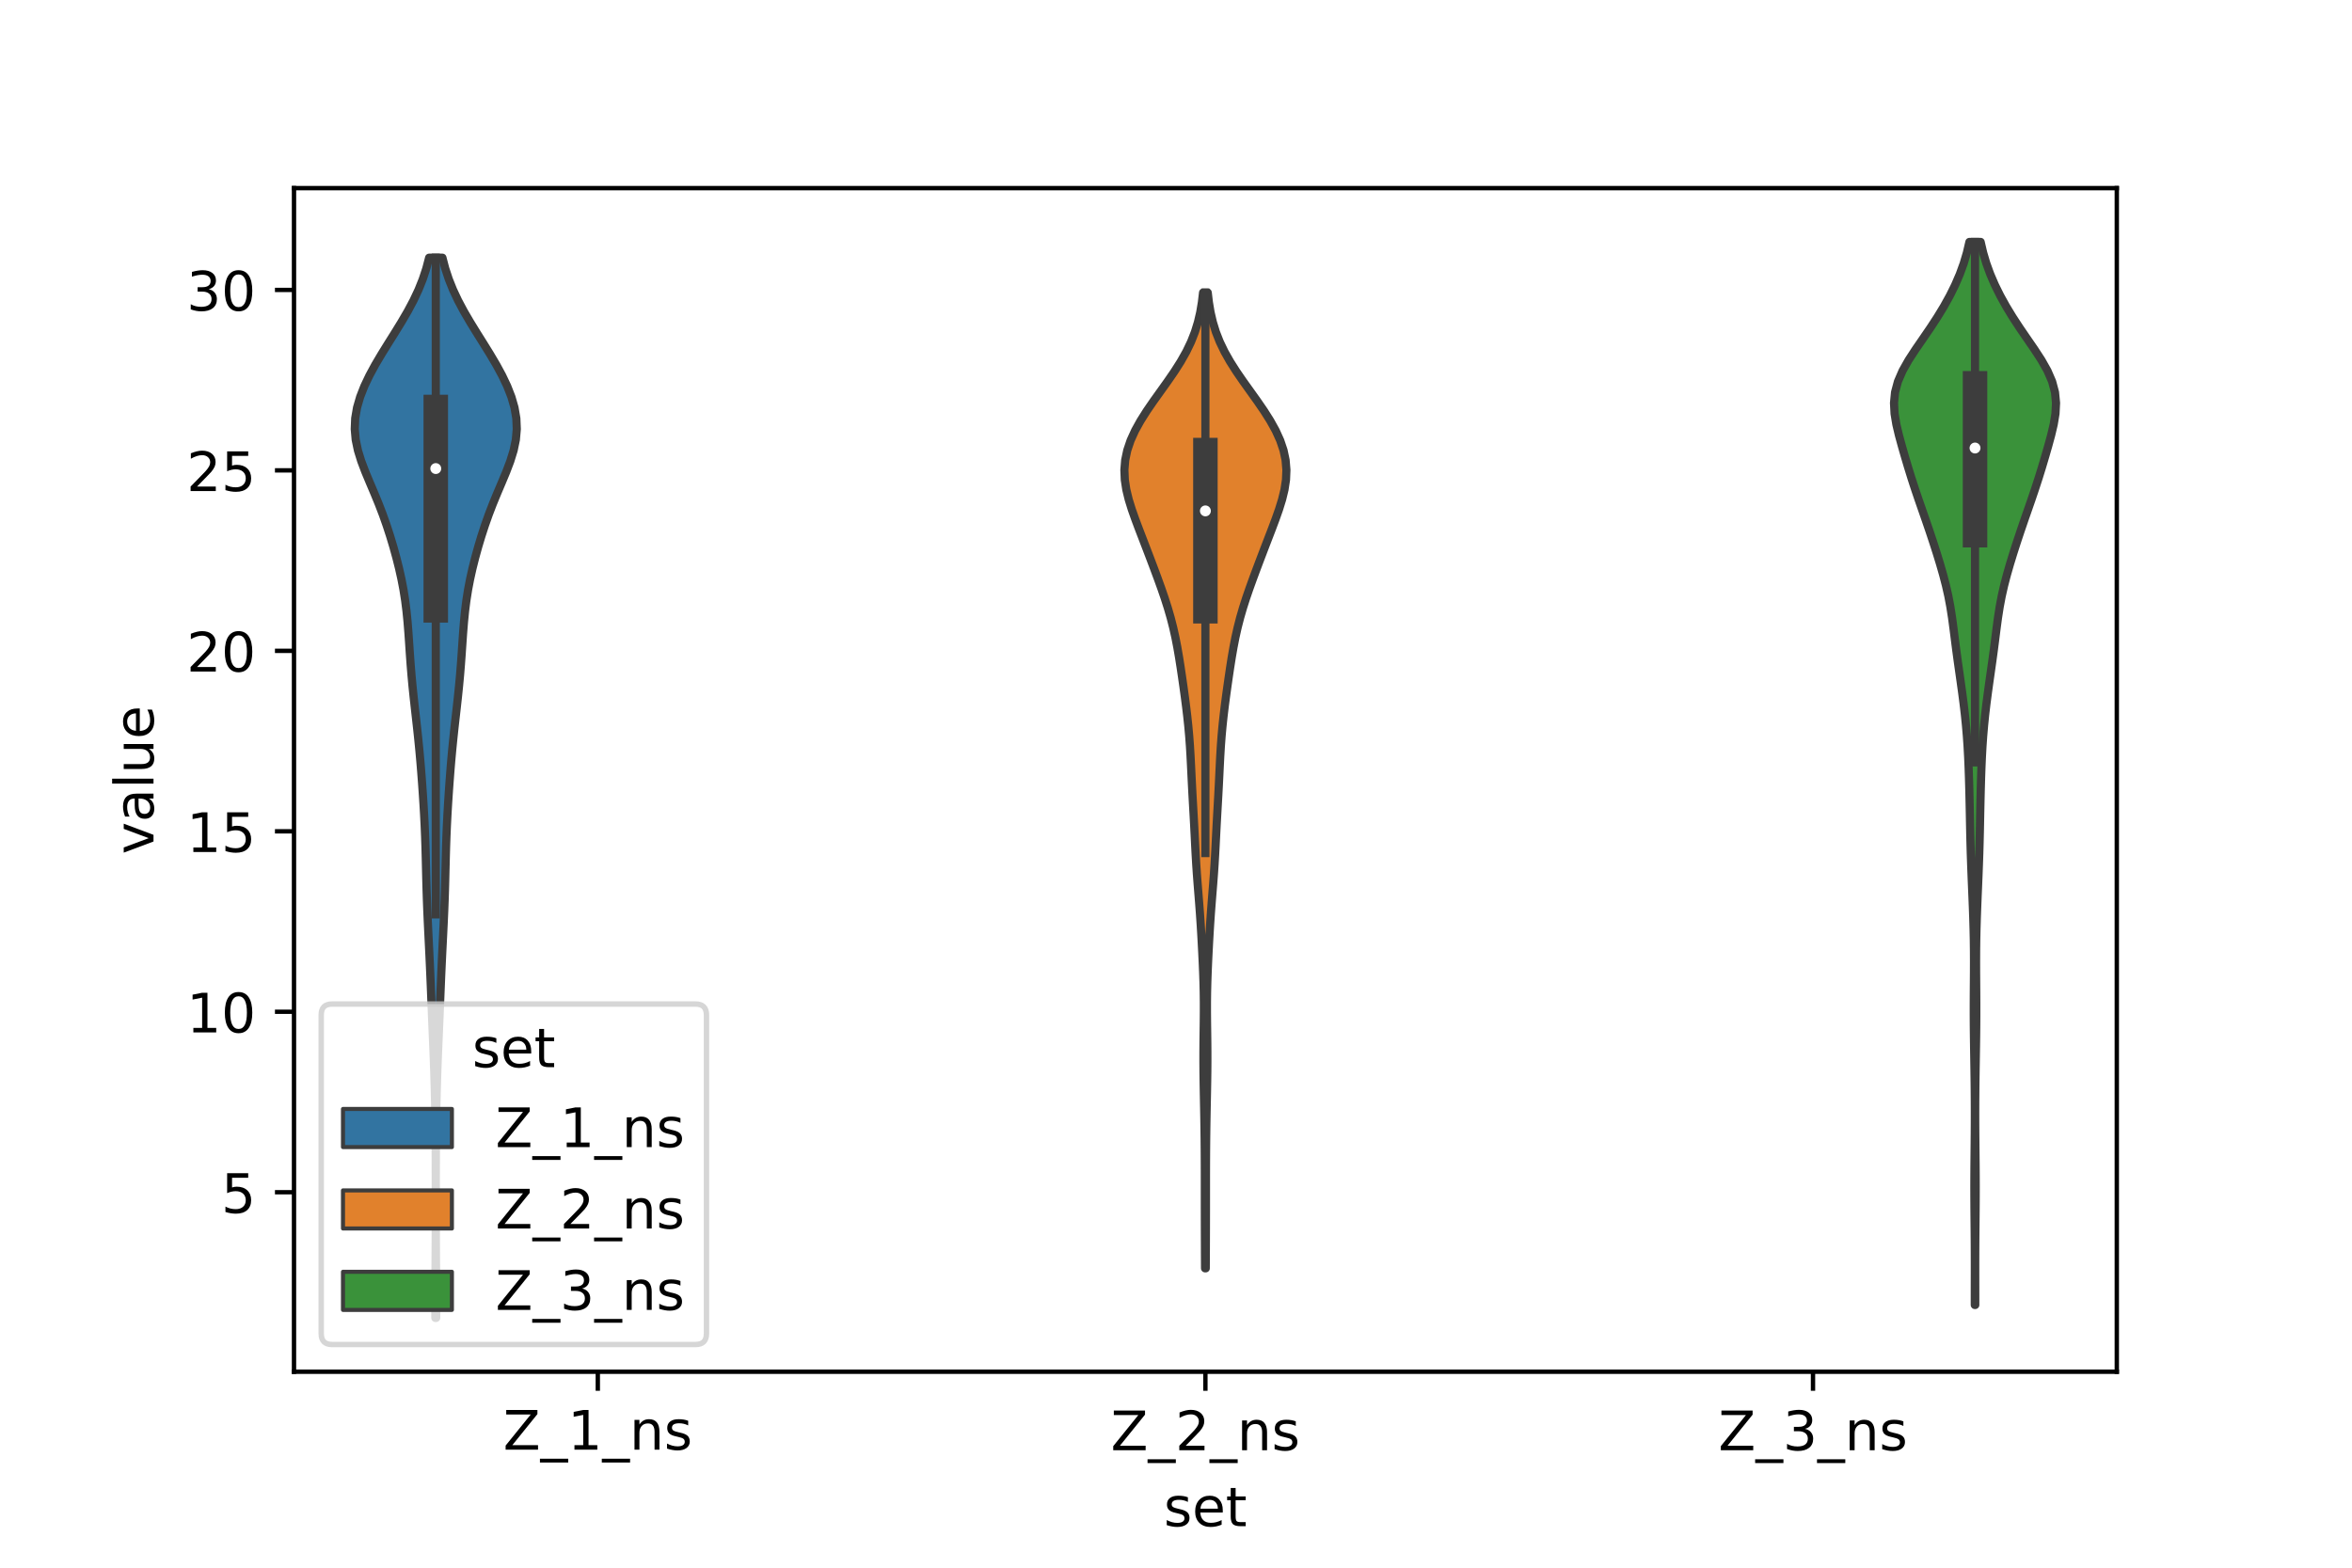 <?xml version="1.0" encoding="utf-8" standalone="no"?>
<!DOCTYPE svg PUBLIC "-//W3C//DTD SVG 1.1//EN"
  "http://www.w3.org/Graphics/SVG/1.1/DTD/svg11.dtd">
<!-- Created with matplotlib (https://matplotlib.org/) -->
<svg height="288pt" version="1.1" viewBox="0 0 432 288" width="432pt" xmlns="http://www.w3.org/2000/svg" xmlns:xlink="http://www.w3.org/1999/xlink">
 <defs>
  <style type="text/css">*{stroke-linecap:butt;stroke-linejoin:round;}</style>
 </defs>
 <g id="figure_1">
  <g id="patch_1">
   <path d="M 0 288 
L 432 288 
L 432 0 
L 0 0 
z
" style="fill:#ffffff;"/>
  </g>
  <g id="axes_1">
   <g id="patch_2">
    <path d="M 54 252 
L 388.8 252 
L 388.8 34.56 
L 54 34.56 
z
" style="fill:#ffffff;"/>
   </g>
   <g id="PolyCollection_1">
    <defs>
     <path d="M 80.12 -45.884 
L 79.96 -45.884 
L 79.959 -47.851 
L 79.963 -49.818 
L 79.972 -51.786 
L 79.984 -53.753 
L 79.996 -55.721 
L 80.008 -57.688 
L 80.018 -59.656 
L 80.026 -61.623 
L 80.031 -63.591 
L 80.035 -65.558 
L 80.036 -67.525 
L 80.036 -69.493 
L 80.034 -71.46 
L 80.03 -73.428 
L 80.023 -75.395 
L 80.013 -77.363 
L 79.998 -79.33 
L 79.978 -81.297 
L 79.951 -83.265 
L 79.916 -85.232 
L 79.872 -87.2 
L 79.819 -89.167 
L 79.757 -91.135 
L 79.686 -93.102 
L 79.609 -95.069 
L 79.527 -97.037 
L 79.444 -99.004 
L 79.362 -100.972 
L 79.282 -102.939 
L 79.203 -104.907 
L 79.124 -106.874 
L 79.042 -108.841 
L 78.955 -110.809 
L 78.863 -112.776 
L 78.766 -114.744 
L 78.669 -116.711 
L 78.575 -118.679 
L 78.488 -120.646 
L 78.413 -122.613 
L 78.349 -124.581 
L 78.296 -126.548 
L 78.249 -128.516 
L 78.201 -130.483 
L 78.147 -132.451 
L 78.079 -134.418 
L 77.996 -136.385 
L 77.897 -138.353 
L 77.782 -140.32 
L 77.655 -142.288 
L 77.516 -144.255 
L 77.367 -146.223 
L 77.206 -148.19 
L 77.029 -150.157 
L 76.835 -152.125 
L 76.627 -154.092 
L 76.407 -156.06 
L 76.185 -158.027 
L 75.969 -159.995 
L 75.767 -161.962 
L 75.585 -163.929 
L 75.425 -165.897 
L 75.283 -167.864 
L 75.151 -169.832 
L 75.015 -171.799 
L 74.858 -173.767 
L 74.663 -175.734 
L 74.416 -177.701 
L 74.106 -179.669 
L 73.729 -181.636 
L 73.29 -183.604 
L 72.794 -185.571 
L 72.25 -187.539 
L 71.659 -189.506 
L 71.019 -191.473 
L 70.323 -193.441 
L 69.567 -195.408 
L 68.758 -197.376 
L 67.922 -199.343 
L 67.1 -201.311 
L 66.353 -203.278 
L 65.744 -205.245 
L 65.333 -207.213 
L 65.16 -209.18 
L 65.243 -211.148 
L 65.579 -213.115 
L 66.147 -215.083 
L 66.916 -217.05 
L 67.852 -219.017 
L 68.919 -220.985 
L 70.081 -222.952 
L 71.3 -224.92 
L 72.535 -226.887 
L 73.745 -228.855 
L 74.892 -230.822 
L 75.94 -232.789 
L 76.866 -234.757 
L 77.655 -236.724 
L 78.304 -238.692 
L 78.817 -240.659 
L 81.263 -240.659 
L 81.263 -240.659 
L 81.776 -238.692 
L 82.425 -236.724 
L 83.214 -234.757 
L 84.14 -232.789 
L 85.188 -230.822 
L 86.335 -228.855 
L 87.545 -226.887 
L 88.78 -224.92 
L 89.999 -222.952 
L 91.161 -220.985 
L 92.228 -219.017 
L 93.164 -217.05 
L 93.933 -215.083 
L 94.501 -213.115 
L 94.837 -211.148 
L 94.92 -209.18 
L 94.747 -207.213 
L 94.336 -205.245 
L 93.727 -203.278 
L 92.98 -201.311 
L 92.158 -199.343 
L 91.322 -197.376 
L 90.513 -195.408 
L 89.757 -193.441 
L 89.061 -191.473 
L 88.421 -189.506 
L 87.83 -187.539 
L 87.286 -185.571 
L 86.79 -183.604 
L 86.351 -181.636 
L 85.974 -179.669 
L 85.664 -177.701 
L 85.417 -175.734 
L 85.222 -173.767 
L 85.065 -171.799 
L 84.929 -169.832 
L 84.797 -167.864 
L 84.655 -165.897 
L 84.495 -163.929 
L 84.313 -161.962 
L 84.111 -159.995 
L 83.895 -158.027 
L 83.673 -156.06 
L 83.453 -154.092 
L 83.245 -152.125 
L 83.051 -150.157 
L 82.874 -148.19 
L 82.713 -146.223 
L 82.564 -144.255 
L 82.425 -142.288 
L 82.298 -140.32 
L 82.183 -138.353 
L 82.084 -136.385 
L 82.001 -134.418 
L 81.933 -132.451 
L 81.879 -130.483 
L 81.831 -128.516 
L 81.784 -126.548 
L 81.731 -124.581 
L 81.667 -122.613 
L 81.592 -120.646 
L 81.505 -118.679 
L 81.411 -116.711 
L 81.314 -114.744 
L 81.217 -112.776 
L 81.125 -110.809 
L 81.038 -108.841 
L 80.956 -106.874 
L 80.877 -104.907 
L 80.798 -102.939 
L 80.718 -100.972 
L 80.636 -99.004 
L 80.553 -97.037 
L 80.471 -95.069 
L 80.394 -93.102 
L 80.323 -91.135 
L 80.261 -89.167 
L 80.208 -87.2 
L 80.164 -85.232 
L 80.129 -83.265 
L 80.102 -81.297 
L 80.082 -79.33 
L 80.067 -77.363 
L 80.057 -75.395 
L 80.05 -73.428 
L 80.046 -71.46 
L 80.044 -69.493 
L 80.044 -67.525 
L 80.045 -65.558 
L 80.049 -63.591 
L 80.054 -61.623 
L 80.062 -59.656 
L 80.072 -57.688 
L 80.084 -55.721 
L 80.096 -53.753 
L 80.108 -51.786 
L 80.117 -49.818 
L 80.121 -47.851 
L 80.12 -45.884 
z
" id="mfa30b77f8f" style="stroke:#3d3d3d;stroke-width:1.5;"/>
    </defs>
    <g clip-path="url(#p260f69b899)">
     <use style="fill:#3274a1;stroke:#3d3d3d;stroke-width:1.5;" x="0" xlink:href="#mfa30b77f8f" y="288"/>
    </g>
   </g>
   <g id="PolyCollection_2">
    <defs>
     <path d="M 221.465 -54.998 
L 221.335 -54.998 
L 221.326 -56.808 
L 221.318 -58.619 
L 221.312 -60.43 
L 221.306 -62.24 
L 221.302 -64.051 
L 221.299 -65.861 
L 221.298 -67.672 
L 221.297 -69.483 
L 221.297 -71.293 
L 221.294 -73.104 
L 221.288 -74.915 
L 221.277 -76.725 
L 221.261 -78.536 
L 221.238 -80.347 
L 221.21 -82.157 
L 221.177 -83.968 
L 221.141 -85.779 
L 221.105 -87.589 
L 221.073 -89.4 
L 221.049 -91.211 
L 221.037 -93.021 
L 221.039 -94.832 
L 221.053 -96.642 
L 221.077 -98.453 
L 221.101 -100.264 
L 221.116 -102.074 
L 221.116 -103.885 
L 221.094 -105.696 
L 221.051 -107.506 
L 220.989 -109.317 
L 220.913 -111.128 
L 220.827 -112.938 
L 220.734 -114.749 
L 220.632 -116.56 
L 220.521 -118.37 
L 220.398 -120.181 
L 220.262 -121.992 
L 220.119 -123.802 
L 219.974 -125.613 
L 219.837 -127.423 
L 219.715 -129.234 
L 219.609 -131.045 
L 219.515 -132.855 
L 219.425 -134.666 
L 219.333 -136.477 
L 219.234 -138.287 
L 219.132 -140.098 
L 219.031 -141.909 
L 218.936 -143.719 
L 218.847 -145.53 
L 218.761 -147.341 
L 218.668 -149.151 
L 218.559 -150.962 
L 218.425 -152.773 
L 218.262 -154.583 
L 218.07 -156.394 
L 217.854 -158.204 
L 217.619 -160.015 
L 217.37 -161.826 
L 217.112 -163.636 
L 216.843 -165.447 
L 216.558 -167.258 
L 216.245 -169.068 
L 215.893 -170.879 
L 215.488 -172.69 
L 215.024 -174.5 
L 214.499 -176.311 
L 213.919 -178.122 
L 213.295 -179.932 
L 212.641 -181.743 
L 211.968 -183.554 
L 211.283 -185.364 
L 210.592 -187.175 
L 209.895 -188.985 
L 209.199 -190.796 
L 208.518 -192.607 
L 207.878 -194.417 
L 207.316 -196.228 
L 206.875 -198.039 
L 206.597 -199.849 
L 206.52 -201.66 
L 206.668 -203.471 
L 207.051 -205.281 
L 207.663 -207.092 
L 208.487 -208.903 
L 209.491 -210.713 
L 210.637 -212.524 
L 211.882 -214.335 
L 213.177 -216.145 
L 214.472 -217.956 
L 215.717 -219.766 
L 216.868 -221.577 
L 217.891 -223.388 
L 218.762 -225.198 
L 219.474 -227.009 
L 220.032 -228.82 
L 220.452 -230.63 
L 220.756 -232.441 
L 220.97 -234.252 
L 221.83 -234.252 
L 221.83 -234.252 
L 222.044 -232.441 
L 222.348 -230.63 
L 222.768 -228.82 
L 223.326 -227.009 
L 224.038 -225.198 
L 224.909 -223.388 
L 225.932 -221.577 
L 227.083 -219.766 
L 228.328 -217.956 
L 229.623 -216.145 
L 230.918 -214.335 
L 232.163 -212.524 
L 233.309 -210.713 
L 234.313 -208.903 
L 235.137 -207.092 
L 235.749 -205.281 
L 236.132 -203.471 
L 236.28 -201.66 
L 236.203 -199.849 
L 235.925 -198.039 
L 235.484 -196.228 
L 234.922 -194.417 
L 234.282 -192.607 
L 233.601 -190.796 
L 232.905 -188.985 
L 232.208 -187.175 
L 231.517 -185.364 
L 230.832 -183.554 
L 230.159 -181.743 
L 229.505 -179.932 
L 228.881 -178.122 
L 228.301 -176.311 
L 227.776 -174.5 
L 227.312 -172.69 
L 226.907 -170.879 
L 226.555 -169.068 
L 226.242 -167.258 
L 225.957 -165.447 
L 225.688 -163.636 
L 225.43 -161.826 
L 225.181 -160.015 
L 224.946 -158.204 
L 224.73 -156.394 
L 224.538 -154.583 
L 224.375 -152.773 
L 224.241 -150.962 
L 224.132 -149.151 
L 224.039 -147.341 
L 223.953 -145.53 
L 223.864 -143.719 
L 223.769 -141.909 
L 223.668 -140.098 
L 223.566 -138.287 
L 223.467 -136.477 
L 223.375 -134.666 
L 223.285 -132.855 
L 223.191 -131.045 
L 223.085 -129.234 
L 222.963 -127.423 
L 222.826 -125.613 
L 222.681 -123.802 
L 222.538 -121.992 
L 222.402 -120.181 
L 222.279 -118.37 
L 222.168 -116.56 
L 222.066 -114.749 
L 221.973 -112.938 
L 221.887 -111.128 
L 221.811 -109.317 
L 221.749 -107.506 
L 221.706 -105.696 
L 221.684 -103.885 
L 221.684 -102.074 
L 221.699 -100.264 
L 221.723 -98.453 
L 221.747 -96.642 
L 221.761 -94.832 
L 221.763 -93.021 
L 221.751 -91.211 
L 221.727 -89.4 
L 221.695 -87.589 
L 221.659 -85.779 
L 221.623 -83.968 
L 221.59 -82.157 
L 221.562 -80.347 
L 221.539 -78.536 
L 221.523 -76.725 
L 221.512 -74.915 
L 221.506 -73.104 
L 221.503 -71.293 
L 221.503 -69.483 
L 221.502 -67.672 
L 221.501 -65.861 
L 221.498 -64.051 
L 221.494 -62.24 
L 221.488 -60.43 
L 221.482 -58.619 
L 221.474 -56.808 
L 221.465 -54.998 
z
" id="me741d7c51a" style="stroke:#3d3d3d;stroke-width:1.5;"/>
    </defs>
    <g clip-path="url(#p260f69b899)">
     <use style="fill:#e1812c;stroke:#3d3d3d;stroke-width:1.5;" x="0" xlink:href="#me741d7c51a" y="288"/>
    </g>
   </g>
   <g id="PolyCollection_3">
    <defs>
     <path d="M 362.805 -48.263 
L 362.715 -48.263 
L 362.716 -50.236 
L 362.719 -52.209 
L 362.722 -54.181 
L 362.722 -56.154 
L 362.717 -58.127 
L 362.707 -60.099 
L 362.691 -62.072 
L 362.672 -64.045 
L 362.654 -66.017 
L 362.642 -67.99 
L 362.637 -69.963 
L 362.643 -71.935 
L 362.656 -73.908 
L 362.675 -75.881 
L 362.695 -77.853 
L 362.712 -79.826 
L 362.723 -81.799 
L 362.725 -83.771 
L 362.719 -85.744 
L 362.704 -87.716 
L 362.682 -89.689 
L 362.654 -91.662 
L 362.622 -93.634 
L 362.589 -95.607 
L 362.56 -97.58 
L 362.538 -99.552 
L 362.527 -101.525 
L 362.527 -103.498 
L 362.536 -105.47 
L 362.551 -107.443 
L 362.565 -109.416 
L 362.57 -111.388 
L 362.562 -113.361 
L 362.537 -115.334 
L 362.494 -117.306 
L 362.436 -119.279 
L 362.366 -121.252 
L 362.288 -123.224 
L 362.206 -125.197 
L 362.125 -127.17 
L 362.05 -129.142 
L 361.982 -131.115 
L 361.926 -133.088 
L 361.878 -135.06 
L 361.838 -137.033 
L 361.799 -139.006 
L 361.757 -140.978 
L 361.71 -142.951 
L 361.654 -144.924 
L 361.587 -146.896 
L 361.503 -148.869 
L 361.397 -150.841 
L 361.261 -152.814 
L 361.093 -154.787 
L 360.893 -156.759 
L 360.662 -158.732 
L 360.406 -160.705 
L 360.133 -162.677 
L 359.853 -164.65 
L 359.574 -166.623 
L 359.307 -168.595 
L 359.054 -170.568 
L 358.806 -172.541 
L 358.543 -174.513 
L 358.236 -176.486 
L 357.865 -178.459 
L 357.419 -180.431 
L 356.905 -182.404 
L 356.338 -184.377 
L 355.733 -186.349 
L 355.1 -188.322 
L 354.445 -190.295 
L 353.77 -192.267 
L 353.083 -194.24 
L 352.397 -196.213 
L 351.727 -198.185 
L 351.085 -200.158 
L 350.473 -202.131 
L 349.885 -204.103 
L 349.317 -206.076 
L 348.779 -208.049 
L 348.312 -210.021 
L 347.985 -211.994 
L 347.88 -213.967 
L 348.072 -215.939 
L 348.6 -217.912 
L 349.451 -219.884 
L 350.566 -221.857 
L 351.852 -223.83 
L 353.21 -225.802 
L 354.561 -227.775 
L 355.85 -229.748 
L 357.049 -231.72 
L 358.142 -233.693 
L 359.117 -235.666 
L 359.966 -237.638 
L 360.683 -239.611 
L 361.268 -241.584 
L 361.728 -243.556 
L 363.792 -243.556 
L 363.792 -243.556 
L 364.252 -241.584 
L 364.837 -239.611 
L 365.554 -237.638 
L 366.403 -235.666 
L 367.378 -233.693 
L 368.471 -231.72 
L 369.67 -229.748 
L 370.959 -227.775 
L 372.31 -225.802 
L 373.668 -223.83 
L 374.954 -221.857 
L 376.069 -219.884 
L 376.92 -217.912 
L 377.448 -215.939 
L 377.64 -213.967 
L 377.535 -211.994 
L 377.208 -210.021 
L 376.741 -208.049 
L 376.203 -206.076 
L 375.635 -204.103 
L 375.047 -202.131 
L 374.435 -200.158 
L 373.793 -198.185 
L 373.123 -196.213 
L 372.437 -194.24 
L 371.75 -192.267 
L 371.075 -190.295 
L 370.42 -188.322 
L 369.787 -186.349 
L 369.182 -184.377 
L 368.615 -182.404 
L 368.101 -180.431 
L 367.655 -178.459 
L 367.284 -176.486 
L 366.977 -174.513 
L 366.714 -172.541 
L 366.466 -170.568 
L 366.213 -168.595 
L 365.946 -166.623 
L 365.667 -164.65 
L 365.387 -162.677 
L 365.114 -160.705 
L 364.858 -158.732 
L 364.627 -156.759 
L 364.427 -154.787 
L 364.259 -152.814 
L 364.123 -150.841 
L 364.017 -148.869 
L 363.933 -146.896 
L 363.866 -144.924 
L 363.81 -142.951 
L 363.763 -140.978 
L 363.721 -139.006 
L 363.682 -137.033 
L 363.642 -135.06 
L 363.594 -133.088 
L 363.538 -131.115 
L 363.47 -129.142 
L 363.395 -127.17 
L 363.314 -125.197 
L 363.232 -123.224 
L 363.154 -121.252 
L 363.084 -119.279 
L 363.026 -117.306 
L 362.983 -115.334 
L 362.958 -113.361 
L 362.95 -111.388 
L 362.955 -109.416 
L 362.969 -107.443 
L 362.984 -105.47 
L 362.993 -103.498 
L 362.993 -101.525 
L 362.982 -99.552 
L 362.96 -97.58 
L 362.931 -95.607 
L 362.898 -93.634 
L 362.866 -91.662 
L 362.838 -89.689 
L 362.816 -87.716 
L 362.801 -85.744 
L 362.795 -83.771 
L 362.797 -81.799 
L 362.808 -79.826 
L 362.825 -77.853 
L 362.845 -75.881 
L 362.864 -73.908 
L 362.877 -71.935 
L 362.883 -69.963 
L 362.878 -67.99 
L 362.866 -66.017 
L 362.848 -64.045 
L 362.829 -62.072 
L 362.813 -60.099 
L 362.803 -58.127 
L 362.798 -56.154 
L 362.798 -54.181 
L 362.801 -52.209 
L 362.804 -50.236 
L 362.805 -48.263 
z
" id="m2dd75123b2" style="stroke:#3d3d3d;stroke-width:1.5;"/>
    </defs>
    <g clip-path="url(#p260f69b899)">
     <use style="fill:#3a923a;stroke:#3d3d3d;stroke-width:1.5;" x="0" xlink:href="#m2dd75123b2" y="288"/>
    </g>
   </g>
   <g id="patch_3">
    <path clip-path="url(#p260f69b899)" d="M 109.8 252.177 
L 109.8 252.177 
L 109.8 252.177 
L 109.8 252.177 
z
" style="fill:#3274a1;stroke:#3d3d3d;stroke-linejoin:miter;stroke-width:0.75;"/>
   </g>
   <g id="patch_4">
    <path clip-path="url(#p260f69b899)" d="M 109.8 252.177 
L 109.8 252.177 
L 109.8 252.177 
L 109.8 252.177 
z
" style="fill:#e1812c;stroke:#3d3d3d;stroke-linejoin:miter;stroke-width:0.75;"/>
   </g>
   <g id="patch_5">
    <path clip-path="url(#p260f69b899)" d="M 109.8 252.177 
L 109.8 252.177 
L 109.8 252.177 
L 109.8 252.177 
z
" style="fill:#3a923a;stroke:#3d3d3d;stroke-linejoin:miter;stroke-width:0.75;"/>
   </g>
   <g id="matplotlib.axis_1">
    <g id="xtick_1">
     <g id="line2d_1">
      <defs>
       <path d="M 0 0 
L 0 3.5 
" id="md746d0217a" style="stroke:#000000;stroke-width:0.8;"/>
      </defs>
      <g>
       <use style="stroke:#000000;stroke-width:0.8;" x="109.8" xlink:href="#md746d0217a" y="252"/>
      </g>
     </g>
     <g id="text_1">
      <!-- Z_1_ns -->
      <g transform="translate(92.42 266.32)scale(0.1 -0.1)">
       <defs>
        <path d="M 5.609 72.906 
L 62.891 72.906 
L 62.891 65.375 
L 16.797 8.297 
L 64.016 8.297 
L 64.016 0 
L 4.5 0 
L 4.5 7.516 
L 50.594 64.594 
L 5.609 64.594 
z
" id="DejaVuSans-90"/>
        <path d="M 50.984 -16.609 
L 50.984 -23.578 
L -0.984 -23.578 
L -0.984 -16.609 
z
" id="DejaVuSans-95"/>
        <path d="M 12.406 8.297 
L 28.516 8.297 
L 28.516 63.922 
L 10.984 60.406 
L 10.984 69.391 
L 28.422 72.906 
L 38.281 72.906 
L 38.281 8.297 
L 54.391 8.297 
L 54.391 0 
L 12.406 0 
z
" id="DejaVuSans-49"/>
        <path d="M 54.891 33.016 
L 54.891 0 
L 45.906 0 
L 45.906 32.719 
Q 45.906 40.484 42.875 44.328 
Q 39.844 48.188 33.797 48.188 
Q 26.516 48.188 22.312 43.547 
Q 18.109 38.922 18.109 30.906 
L 18.109 0 
L 9.078 0 
L 9.078 54.688 
L 18.109 54.688 
L 18.109 46.188 
Q 21.344 51.125 25.703 53.562 
Q 30.078 56 35.797 56 
Q 45.219 56 50.047 50.172 
Q 54.891 44.344 54.891 33.016 
z
" id="DejaVuSans-110"/>
        <path d="M 44.281 53.078 
L 44.281 44.578 
Q 40.484 46.531 36.375 47.5 
Q 32.281 48.484 27.875 48.484 
Q 21.188 48.484 17.844 46.438 
Q 14.5 44.391 14.5 40.281 
Q 14.5 37.156 16.891 35.375 
Q 19.281 33.594 26.516 31.984 
L 29.594 31.297 
Q 39.156 29.25 43.188 25.516 
Q 47.219 21.781 47.219 15.094 
Q 47.219 7.469 41.188 3.016 
Q 35.156 -1.422 24.609 -1.422 
Q 20.219 -1.422 15.453 -0.562 
Q 10.688 0.297 5.422 2 
L 5.422 11.281 
Q 10.406 8.688 15.234 7.391 
Q 20.062 6.109 24.812 6.109 
Q 31.156 6.109 34.562 8.281 
Q 37.984 10.453 37.984 14.406 
Q 37.984 18.062 35.516 20.016 
Q 33.062 21.969 24.703 23.781 
L 21.578 24.516 
Q 13.234 26.266 9.516 29.906 
Q 5.812 33.547 5.812 39.891 
Q 5.812 47.609 11.281 51.797 
Q 16.75 56 26.812 56 
Q 31.781 56 36.172 55.266 
Q 40.578 54.547 44.281 53.078 
z
" id="DejaVuSans-115"/>
       </defs>
       <use xlink:href="#DejaVuSans-90"/>
       <use x="68.506" xlink:href="#DejaVuSans-95"/>
       <use x="118.506" xlink:href="#DejaVuSans-49"/>
       <use x="182.129" xlink:href="#DejaVuSans-95"/>
       <use x="232.129" xlink:href="#DejaVuSans-110"/>
       <use x="295.508" xlink:href="#DejaVuSans-115"/>
      </g>
     </g>
    </g>
    <g id="xtick_2">
     <g id="line2d_2">
      <g>
       <use style="stroke:#000000;stroke-width:0.8;" x="221.4" xlink:href="#md746d0217a" y="252"/>
      </g>
     </g>
     <g id="text_2">
      <!-- Z_2_ns -->
      <g transform="translate(204.02 266.422)scale(0.1 -0.1)">
       <defs>
        <path d="M 19.188 8.297 
L 53.609 8.297 
L 53.609 0 
L 7.328 0 
L 7.328 8.297 
Q 12.938 14.109 22.625 23.891 
Q 32.328 33.688 34.812 36.531 
Q 39.547 41.844 41.422 45.531 
Q 43.312 49.219 43.312 52.781 
Q 43.312 58.594 39.234 62.25 
Q 35.156 65.922 28.609 65.922 
Q 23.969 65.922 18.812 64.312 
Q 13.672 62.703 7.812 59.422 
L 7.812 69.391 
Q 13.766 71.781 18.938 73 
Q 24.125 74.219 28.422 74.219 
Q 39.75 74.219 46.484 68.547 
Q 53.219 62.891 53.219 53.422 
Q 53.219 48.922 51.531 44.891 
Q 49.859 40.875 45.406 35.406 
Q 44.188 33.984 37.641 27.219 
Q 31.109 20.453 19.188 8.297 
z
" id="DejaVuSans-50"/>
       </defs>
       <use xlink:href="#DejaVuSans-90"/>
       <use x="68.506" xlink:href="#DejaVuSans-95"/>
       <use x="118.506" xlink:href="#DejaVuSans-50"/>
       <use x="182.129" xlink:href="#DejaVuSans-95"/>
       <use x="232.129" xlink:href="#DejaVuSans-110"/>
       <use x="295.508" xlink:href="#DejaVuSans-115"/>
      </g>
     </g>
    </g>
    <g id="xtick_3">
     <g id="line2d_3">
      <g>
       <use style="stroke:#000000;stroke-width:0.8;" x="333" xlink:href="#md746d0217a" y="252"/>
      </g>
     </g>
     <g id="text_3">
      <!-- Z_3_ns -->
      <g transform="translate(315.62 266.422)scale(0.1 -0.1)">
       <defs>
        <path d="M 40.578 39.312 
Q 47.656 37.797 51.625 33 
Q 55.609 28.219 55.609 21.188 
Q 55.609 10.406 48.188 4.484 
Q 40.766 -1.422 27.094 -1.422 
Q 22.516 -1.422 17.656 -0.516 
Q 12.797 0.391 7.625 2.203 
L 7.625 11.719 
Q 11.719 9.328 16.594 8.109 
Q 21.484 6.891 26.812 6.891 
Q 36.078 6.891 40.938 10.547 
Q 45.797 14.203 45.797 21.188 
Q 45.797 27.641 41.281 31.266 
Q 36.766 34.906 28.719 34.906 
L 20.219 34.906 
L 20.219 43.016 
L 29.109 43.016 
Q 36.375 43.016 40.234 45.922 
Q 44.094 48.828 44.094 54.297 
Q 44.094 59.906 40.109 62.906 
Q 36.141 65.922 28.719 65.922 
Q 24.656 65.922 20.016 65.031 
Q 15.375 64.156 9.812 62.312 
L 9.812 71.094 
Q 15.438 72.656 20.344 73.438 
Q 25.25 74.219 29.594 74.219 
Q 40.828 74.219 47.359 69.109 
Q 53.906 64.016 53.906 55.328 
Q 53.906 49.266 50.438 45.094 
Q 46.969 40.922 40.578 39.312 
z
" id="DejaVuSans-51"/>
       </defs>
       <use xlink:href="#DejaVuSans-90"/>
       <use x="68.506" xlink:href="#DejaVuSans-95"/>
       <use x="118.506" xlink:href="#DejaVuSans-51"/>
       <use x="182.129" xlink:href="#DejaVuSans-95"/>
       <use x="232.129" xlink:href="#DejaVuSans-110"/>
       <use x="295.508" xlink:href="#DejaVuSans-115"/>
      </g>
     </g>
    </g>
    <g id="text_4">
     <!-- set -->
     <g transform="translate(213.759 280.378)scale(0.1 -0.1)">
      <defs>
       <path d="M 56.203 29.594 
L 56.203 25.203 
L 14.891 25.203 
Q 15.484 15.922 20.484 11.062 
Q 25.484 6.203 34.422 6.203 
Q 39.594 6.203 44.453 7.469 
Q 49.312 8.734 54.109 11.281 
L 54.109 2.781 
Q 49.266 0.734 44.188 -0.344 
Q 39.109 -1.422 33.891 -1.422 
Q 20.797 -1.422 13.156 6.188 
Q 5.516 13.812 5.516 26.812 
Q 5.516 40.234 12.766 48.109 
Q 20.016 56 32.328 56 
Q 43.359 56 49.781 48.891 
Q 56.203 41.797 56.203 29.594 
z
M 47.219 32.234 
Q 47.125 39.594 43.094 43.984 
Q 39.062 48.391 32.422 48.391 
Q 24.906 48.391 20.391 44.141 
Q 15.875 39.891 15.188 32.172 
z
" id="DejaVuSans-101"/>
       <path d="M 18.312 70.219 
L 18.312 54.688 
L 36.812 54.688 
L 36.812 47.703 
L 18.312 47.703 
L 18.312 18.016 
Q 18.312 11.328 20.141 9.422 
Q 21.969 7.516 27.594 7.516 
L 36.812 7.516 
L 36.812 0 
L 27.594 0 
Q 17.188 0 13.234 3.875 
Q 9.281 7.766 9.281 18.016 
L 9.281 47.703 
L 2.688 47.703 
L 2.688 54.688 
L 9.281 54.688 
L 9.281 70.219 
z
" id="DejaVuSans-116"/>
      </defs>
      <use xlink:href="#DejaVuSans-115"/>
      <use x="52.1" xlink:href="#DejaVuSans-101"/>
      <use x="113.623" xlink:href="#DejaVuSans-116"/>
     </g>
    </g>
   </g>
   <g id="matplotlib.axis_2">
    <g id="ytick_1">
     <g id="line2d_4">
      <defs>
       <path d="M 0 0 
L -3.5 0 
" id="md8b578f459" style="stroke:#000000;stroke-width:0.8;"/>
      </defs>
      <g>
       <use style="stroke:#000000;stroke-width:0.8;" x="54" xlink:href="#md8b578f459" y="219.024"/>
      </g>
     </g>
     <g id="text_5">
      <!-- 5 -->
      <g transform="translate(40.638 222.823)scale(0.1 -0.1)">
       <defs>
        <path d="M 10.797 72.906 
L 49.516 72.906 
L 49.516 64.594 
L 19.828 64.594 
L 19.828 46.734 
Q 21.969 47.469 24.109 47.828 
Q 26.266 48.188 28.422 48.188 
Q 40.625 48.188 47.75 41.5 
Q 54.891 34.812 54.891 23.391 
Q 54.891 11.625 47.562 5.094 
Q 40.234 -1.422 26.906 -1.422 
Q 22.312 -1.422 17.547 -0.641 
Q 12.797 0.141 7.719 1.703 
L 7.719 11.625 
Q 12.109 9.234 16.797 8.062 
Q 21.484 6.891 26.703 6.891 
Q 35.156 6.891 40.078 11.328 
Q 45.016 15.766 45.016 23.391 
Q 45.016 31 40.078 35.438 
Q 35.156 39.891 26.703 39.891 
Q 22.75 39.891 18.812 39.016 
Q 14.891 38.141 10.797 36.281 
z
" id="DejaVuSans-53"/>
       </defs>
       <use xlink:href="#DejaVuSans-53"/>
      </g>
     </g>
    </g>
    <g id="ytick_2">
     <g id="line2d_5">
      <g>
       <use style="stroke:#000000;stroke-width:0.8;" x="54" xlink:href="#md8b578f459" y="185.871"/>
      </g>
     </g>
     <g id="text_6">
      <!-- 10 -->
      <g transform="translate(34.275 189.671)scale(0.1 -0.1)">
       <defs>
        <path d="M 31.781 66.406 
Q 24.172 66.406 20.328 58.906 
Q 16.5 51.422 16.5 36.375 
Q 16.5 21.391 20.328 13.891 
Q 24.172 6.391 31.781 6.391 
Q 39.453 6.391 43.281 13.891 
Q 47.125 21.391 47.125 36.375 
Q 47.125 51.422 43.281 58.906 
Q 39.453 66.406 31.781 66.406 
z
M 31.781 74.219 
Q 44.047 74.219 50.516 64.516 
Q 56.984 54.828 56.984 36.375 
Q 56.984 17.969 50.516 8.266 
Q 44.047 -1.422 31.781 -1.422 
Q 19.531 -1.422 13.062 8.266 
Q 6.594 17.969 6.594 36.375 
Q 6.594 54.828 13.062 64.516 
Q 19.531 74.219 31.781 74.219 
z
" id="DejaVuSans-48"/>
       </defs>
       <use xlink:href="#DejaVuSans-49"/>
       <use x="63.623" xlink:href="#DejaVuSans-48"/>
      </g>
     </g>
    </g>
    <g id="ytick_3">
     <g id="line2d_6">
      <g>
       <use style="stroke:#000000;stroke-width:0.8;" x="54" xlink:href="#md8b578f459" y="152.719"/>
      </g>
     </g>
     <g id="text_7">
      <!-- 15 -->
      <g transform="translate(34.275 156.518)scale(0.1 -0.1)">
       <use xlink:href="#DejaVuSans-49"/>
       <use x="63.623" xlink:href="#DejaVuSans-53"/>
      </g>
     </g>
    </g>
    <g id="ytick_4">
     <g id="line2d_7">
      <g>
       <use style="stroke:#000000;stroke-width:0.8;" x="54" xlink:href="#md8b578f459" y="119.566"/>
      </g>
     </g>
     <g id="text_8">
      <!-- 20 -->
      <g transform="translate(34.275 123.365)scale(0.1 -0.1)">
       <use xlink:href="#DejaVuSans-50"/>
       <use x="63.623" xlink:href="#DejaVuSans-48"/>
      </g>
     </g>
    </g>
    <g id="ytick_5">
     <g id="line2d_8">
      <g>
       <use style="stroke:#000000;stroke-width:0.8;" x="54" xlink:href="#md8b578f459" y="86.413"/>
      </g>
     </g>
     <g id="text_9">
      <!-- 25 -->
      <g transform="translate(34.275 90.212)scale(0.1 -0.1)">
       <use xlink:href="#DejaVuSans-50"/>
       <use x="63.623" xlink:href="#DejaVuSans-53"/>
      </g>
     </g>
    </g>
    <g id="ytick_6">
     <g id="line2d_9">
      <g>
       <use style="stroke:#000000;stroke-width:0.8;" x="54" xlink:href="#md8b578f459" y="53.26"/>
      </g>
     </g>
     <g id="text_10">
      <!-- 30 -->
      <g transform="translate(34.275 57.059)scale(0.1 -0.1)">
       <use xlink:href="#DejaVuSans-51"/>
       <use x="63.623" xlink:href="#DejaVuSans-48"/>
      </g>
     </g>
    </g>
    <g id="text_11">
     <!-- value -->
     <g transform="translate(28.195 156.938)rotate(-90)scale(0.1 -0.1)">
      <defs>
       <path d="M 2.984 54.688 
L 12.5 54.688 
L 29.594 8.797 
L 46.688 54.688 
L 56.203 54.688 
L 35.688 0 
L 23.484 0 
z
" id="DejaVuSans-118"/>
       <path d="M 34.281 27.484 
Q 23.391 27.484 19.188 25 
Q 14.984 22.516 14.984 16.5 
Q 14.984 11.719 18.141 8.906 
Q 21.297 6.109 26.703 6.109 
Q 34.188 6.109 38.703 11.406 
Q 43.219 16.703 43.219 25.484 
L 43.219 27.484 
z
M 52.203 31.203 
L 52.203 0 
L 43.219 0 
L 43.219 8.297 
Q 40.141 3.328 35.547 0.953 
Q 30.953 -1.422 24.312 -1.422 
Q 15.922 -1.422 10.953 3.297 
Q 6 8.016 6 15.922 
Q 6 25.141 12.172 29.828 
Q 18.359 34.516 30.609 34.516 
L 43.219 34.516 
L 43.219 35.406 
Q 43.219 41.609 39.141 45 
Q 35.062 48.391 27.688 48.391 
Q 23 48.391 18.547 47.266 
Q 14.109 46.141 10.016 43.891 
L 10.016 52.203 
Q 14.938 54.109 19.578 55.047 
Q 24.219 56 28.609 56 
Q 40.484 56 46.344 49.844 
Q 52.203 43.703 52.203 31.203 
z
" id="DejaVuSans-97"/>
       <path d="M 9.422 75.984 
L 18.406 75.984 
L 18.406 0 
L 9.422 0 
z
" id="DejaVuSans-108"/>
       <path d="M 8.5 21.578 
L 8.5 54.688 
L 17.484 54.688 
L 17.484 21.922 
Q 17.484 14.156 20.5 10.266 
Q 23.531 6.391 29.594 6.391 
Q 36.859 6.391 41.078 11.031 
Q 45.312 15.672 45.312 23.688 
L 45.312 54.688 
L 54.297 54.688 
L 54.297 0 
L 45.312 0 
L 45.312 8.406 
Q 42.047 3.422 37.719 1 
Q 33.406 -1.422 27.688 -1.422 
Q 18.266 -1.422 13.375 4.438 
Q 8.5 10.297 8.5 21.578 
z
M 31.109 56 
z
" id="DejaVuSans-117"/>
      </defs>
      <use xlink:href="#DejaVuSans-118"/>
      <use x="59.18" xlink:href="#DejaVuSans-97"/>
      <use x="120.459" xlink:href="#DejaVuSans-108"/>
      <use x="148.242" xlink:href="#DejaVuSans-117"/>
      <use x="211.621" xlink:href="#DejaVuSans-101"/>
     </g>
    </g>
   </g>
   <g id="line2d_10">
    <path clip-path="url(#p260f69b899)" d="M 80.04 167.979 
L 80.04 47.341 
" style="fill:none;stroke:#3d3d3d;stroke-linecap:square;stroke-width:1.5;"/>
   </g>
   <g id="line2d_11">
    <path clip-path="url(#p260f69b899)" d="M 80.04 112.127 
L 80.04 74.766 
" style="fill:none;stroke:#3d3d3d;stroke-linecap:square;stroke-width:4.5;"/>
   </g>
   <g id="line2d_12">
    <path clip-path="url(#p260f69b899)" d="M 221.4 156.722 
L 221.4 53.748 
" style="fill:none;stroke:#3d3d3d;stroke-linecap:square;stroke-width:1.5;"/>
   </g>
   <g id="line2d_13">
    <path clip-path="url(#p260f69b899)" d="M 221.4 112.299 
L 221.4 82.68 
" style="fill:none;stroke:#3d3d3d;stroke-linecap:square;stroke-width:4.5;"/>
   </g>
   <g id="line2d_14">
    <path clip-path="url(#p260f69b899)" d="M 362.76 140.063 
L 362.76 44.444 
" style="fill:none;stroke:#3d3d3d;stroke-linecap:square;stroke-width:1.5;"/>
   </g>
   <g id="line2d_15">
    <path clip-path="url(#p260f69b899)" d="M 362.76 98.315 
L 362.76 70.419 
" style="fill:none;stroke:#3d3d3d;stroke-linecap:square;stroke-width:4.5;"/>
   </g>
   <g id="patch_6">
    <path d="M 54 252 
L 54 34.56 
" style="fill:none;stroke:#000000;stroke-linecap:square;stroke-linejoin:miter;stroke-width:0.8;"/>
   </g>
   <g id="patch_7">
    <path d="M 388.8 252 
L 388.8 34.56 
" style="fill:none;stroke:#000000;stroke-linecap:square;stroke-linejoin:miter;stroke-width:0.8;"/>
   </g>
   <g id="patch_8">
    <path d="M 54 252 
L 388.8 252 
" style="fill:none;stroke:#000000;stroke-linecap:square;stroke-linejoin:miter;stroke-width:0.8;"/>
   </g>
   <g id="patch_9">
    <path d="M 54 34.56 
L 388.8 34.56 
" style="fill:none;stroke:#000000;stroke-linecap:square;stroke-linejoin:miter;stroke-width:0.8;"/>
   </g>
   <g id="PathCollection_1">
    <defs>
     <path d="M 0 1.5 
C 0.398 1.5 0.779 1.342 1.061 1.061 
C 1.342 0.779 1.5 0.398 1.5 0 
C 1.5 -0.398 1.342 -0.779 1.061 -1.061 
C 0.779 -1.342 0.398 -1.5 0 -1.5 
C -0.398 -1.5 -0.779 -1.342 -1.061 -1.061 
C -1.342 -0.779 -1.5 -0.398 -1.5 0 
C -1.5 0.398 -1.342 0.779 -1.061 1.061 
C -0.779 1.342 -0.398 1.5 0 1.5 
z
" id="m9cf15d77e9" style="stroke:#3d3d3d;"/>
    </defs>
    <g clip-path="url(#p260f69b899)">
     <use style="fill:#ffffff;stroke:#3d3d3d;" x="80.04" xlink:href="#m9cf15d77e9" y="86.08"/>
    </g>
   </g>
   <g id="PathCollection_2">
    <g clip-path="url(#p260f69b899)">
     <use style="fill:#ffffff;stroke:#3d3d3d;" x="221.4" xlink:href="#m9cf15d77e9" y="93.856"/>
    </g>
   </g>
   <g id="PathCollection_3">
    <g clip-path="url(#p260f69b899)">
     <use style="fill:#ffffff;stroke:#3d3d3d;" x="362.76" xlink:href="#m9cf15d77e9" y="82.306"/>
    </g>
   </g>
   <g id="legend_1">
    <g id="patch_10">
     <path d="M 61 247 
L 127.759 247 
Q 129.759 247 129.759 245 
L 129.759 186.453 
Q 129.759 184.453 127.759 184.453 
L 61 184.453 
Q 59 184.453 59 186.453 
L 59 245 
Q 59 247 61 247 
z
" style="fill:#ffffff;opacity:0.8;stroke:#cccccc;stroke-linejoin:miter;"/>
    </g>
    <g id="text_12">
     <!-- set -->
     <g transform="translate(86.738 196.052)scale(0.1 -0.1)">
      <use xlink:href="#DejaVuSans-115"/>
      <use x="52.1" xlink:href="#DejaVuSans-101"/>
      <use x="113.623" xlink:href="#DejaVuSans-116"/>
     </g>
    </g>
    <g id="patch_11">
     <path d="M 63 210.73 
L 83 210.73 
L 83 203.73 
L 63 203.73 
z
" style="fill:#3274a1;stroke:#3d3d3d;stroke-linejoin:miter;stroke-width:0.75;"/>
    </g>
    <g id="text_13">
     <!-- Z_1_ns -->
     <g transform="translate(91 210.73)scale(0.1 -0.1)">
      <use xlink:href="#DejaVuSans-90"/>
      <use x="68.506" xlink:href="#DejaVuSans-95"/>
      <use x="118.506" xlink:href="#DejaVuSans-49"/>
      <use x="182.129" xlink:href="#DejaVuSans-95"/>
      <use x="232.129" xlink:href="#DejaVuSans-110"/>
      <use x="295.508" xlink:href="#DejaVuSans-115"/>
     </g>
    </g>
    <g id="patch_12">
     <path d="M 63 225.686 
L 83 225.686 
L 83 218.686 
L 63 218.686 
z
" style="fill:#e1812c;stroke:#3d3d3d;stroke-linejoin:miter;stroke-width:0.75;"/>
    </g>
    <g id="text_14">
     <!-- Z_2_ns -->
     <g transform="translate(91 225.686)scale(0.1 -0.1)">
      <use xlink:href="#DejaVuSans-90"/>
      <use x="68.506" xlink:href="#DejaVuSans-95"/>
      <use x="118.506" xlink:href="#DejaVuSans-50"/>
      <use x="182.129" xlink:href="#DejaVuSans-95"/>
      <use x="232.129" xlink:href="#DejaVuSans-110"/>
      <use x="295.508" xlink:href="#DejaVuSans-115"/>
     </g>
    </g>
    <g id="patch_13">
     <path d="M 63 240.642 
L 83 240.642 
L 83 233.642 
L 63 233.642 
z
" style="fill:#3a923a;stroke:#3d3d3d;stroke-linejoin:miter;stroke-width:0.75;"/>
    </g>
    <g id="text_15">
     <!-- Z_3_ns -->
     <g transform="translate(91 240.642)scale(0.1 -0.1)">
      <use xlink:href="#DejaVuSans-90"/>
      <use x="68.506" xlink:href="#DejaVuSans-95"/>
      <use x="118.506" xlink:href="#DejaVuSans-51"/>
      <use x="182.129" xlink:href="#DejaVuSans-95"/>
      <use x="232.129" xlink:href="#DejaVuSans-110"/>
      <use x="295.508" xlink:href="#DejaVuSans-115"/>
     </g>
    </g>
   </g>
  </g>
 </g>
 <defs>
  <clipPath id="p260f69b899">
   <rect height="217.44" width="334.8" x="54" y="34.56"/>
  </clipPath>
 </defs>
</svg>
